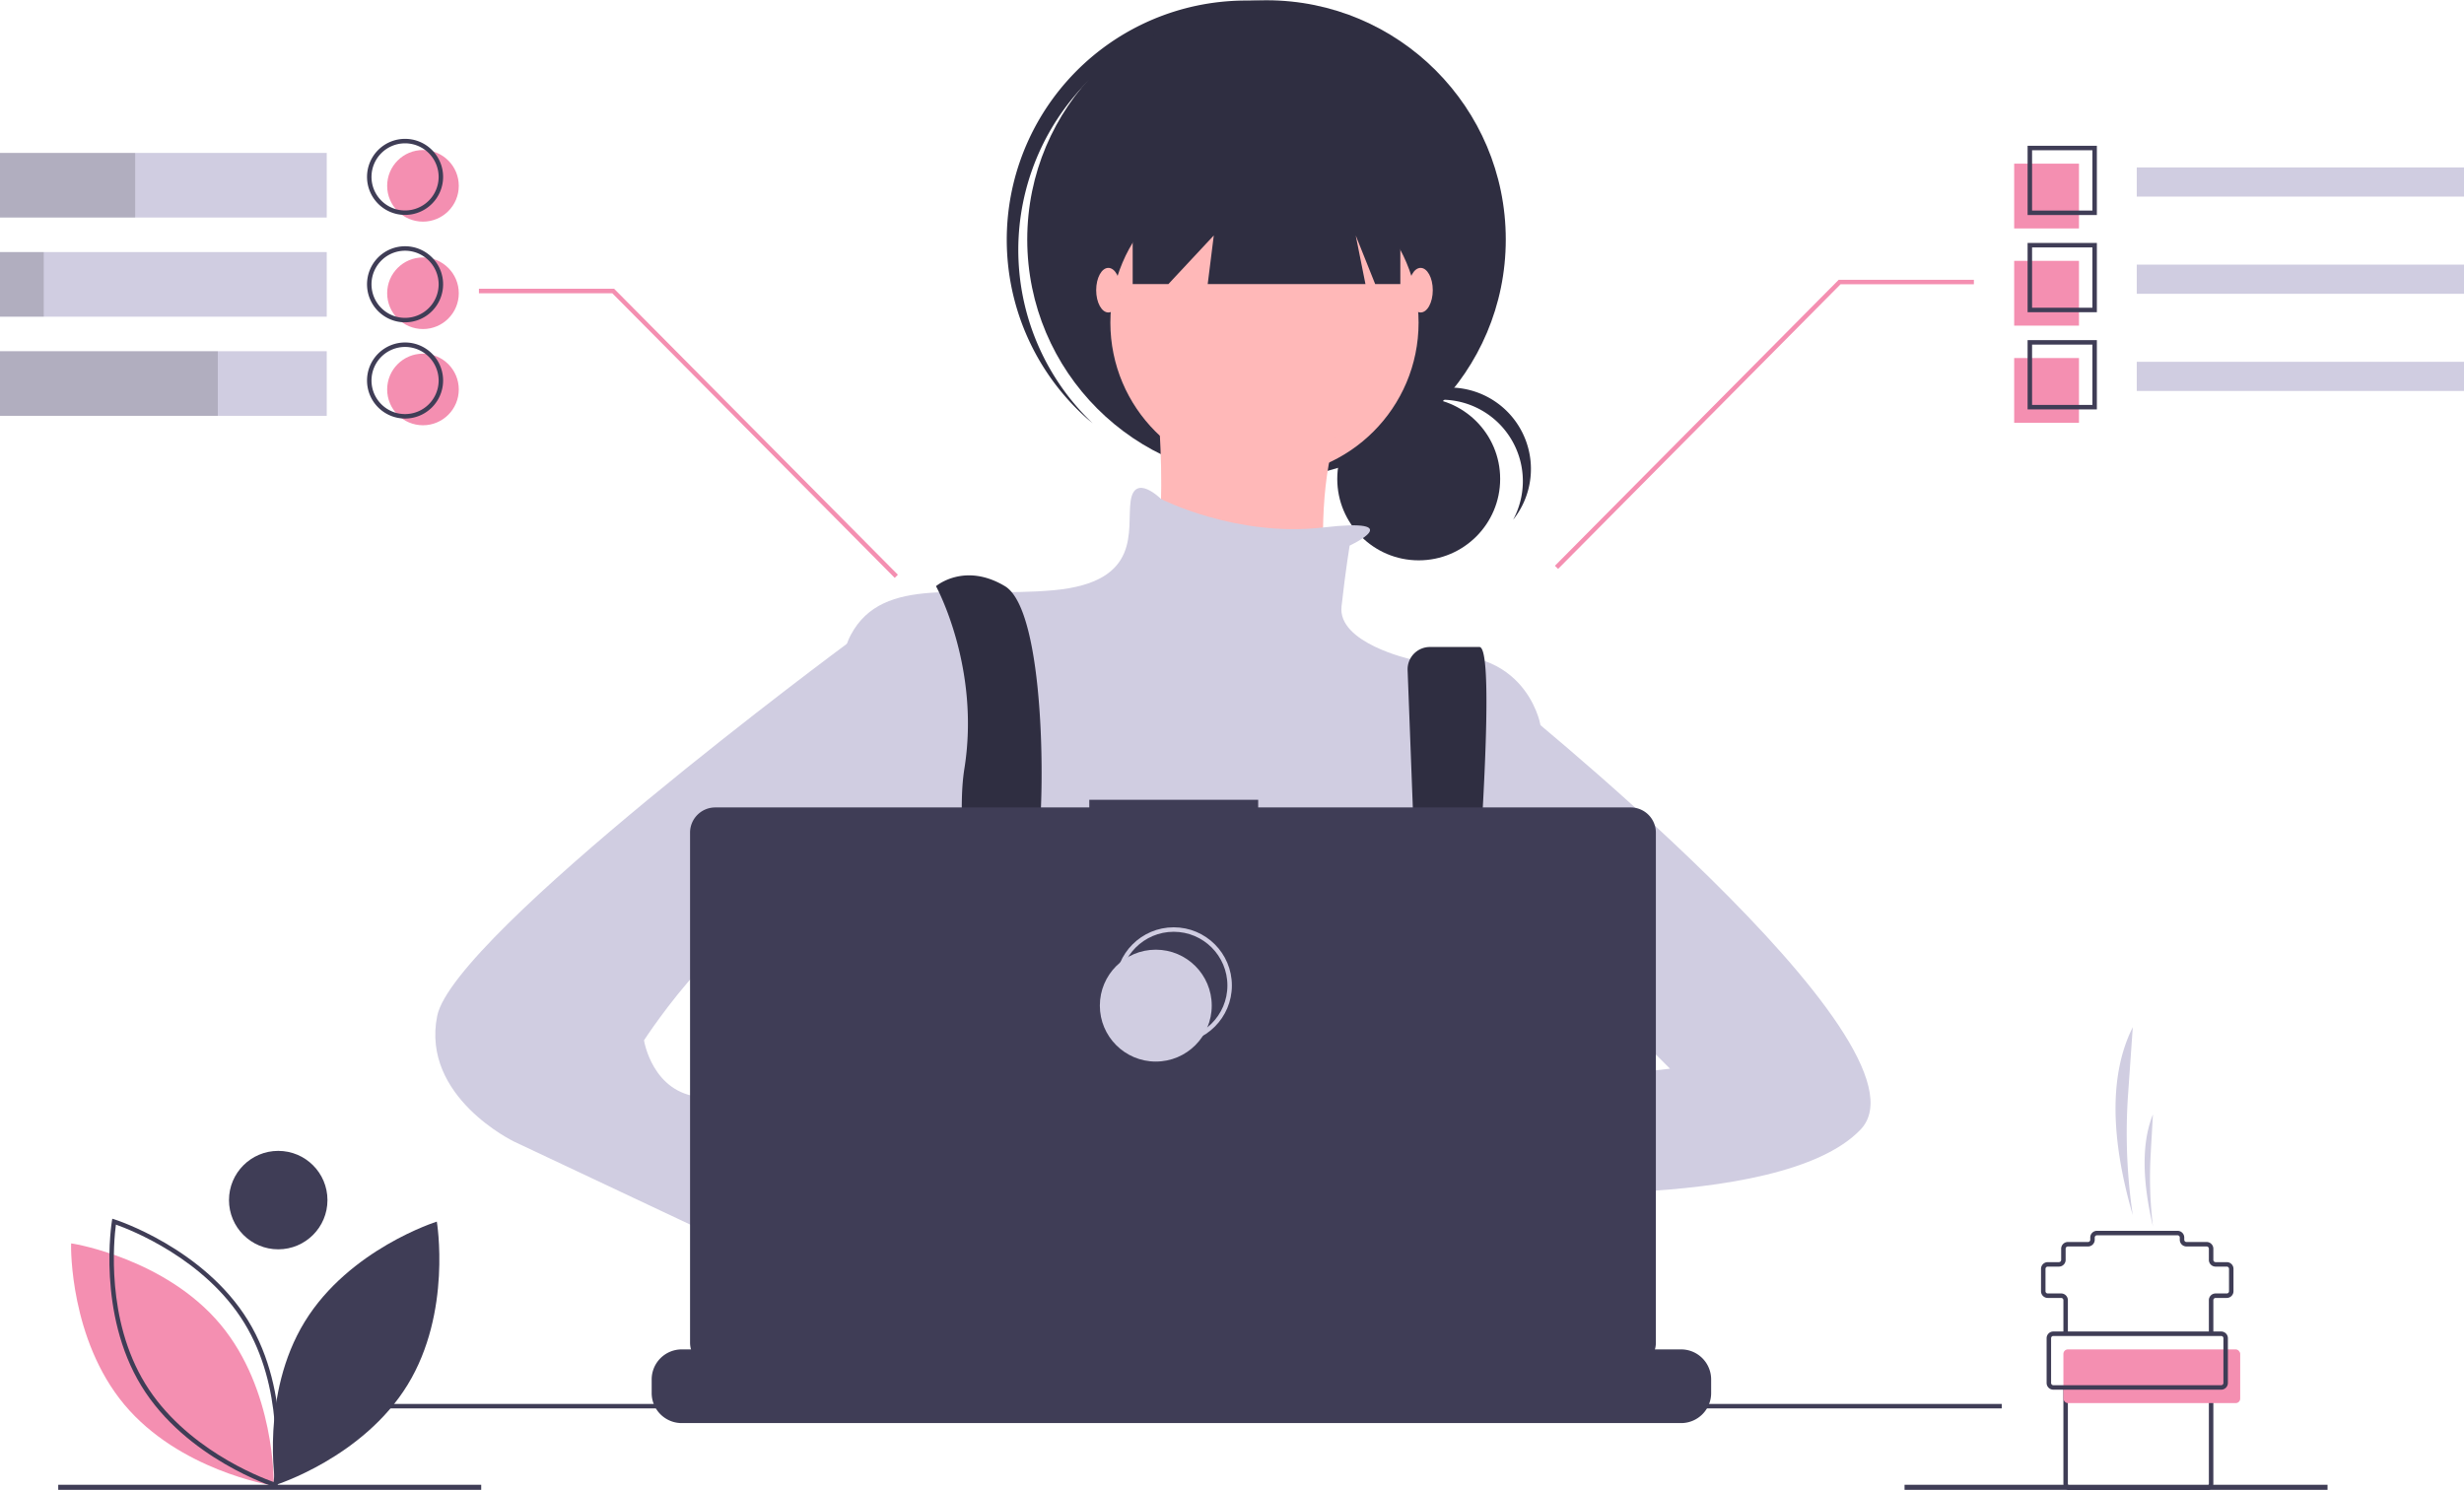 <svg xmlns="http://www.w3.org/2000/svg" width="1101" height="666">
<circle cx="633.929" cy="214.02" r="36.396" fill="#2f2e41"/>
<path fill="#2f2e41" d="M644.069 178.626a36.401 36.401 0 0132.039 53.669 36.387 36.387 0 10-60.454-39.982 36.306 36.306 0 0128.415-13.686z"/>
<circle cx="565.919" cy="107.031" r="106.912" fill="#2f2e41"/>
<path fill="#2f2e41" d="M482.01 40.696a106.893 106.893 0 01148.167-11.21c-.874-.831-1.739-1.669-2.648-2.476A106.913 106.913 0 00485.463 186.817c.908.808 1.842 1.568 2.77 2.339a106.893 106.893 0 01-6.223-148.46z"/>
<circle cx="565.013" cy="144.178" r="68.859" fill="#ffb8b8"/>
<path fill="#ffb8b8" d="M516.087 165.923s9.06 83.356-5.436 92.416 83.356 21.745 83.356 21.745-14.497-90.604 21.745-114.161z"/>
<path fill="#d0cde1" d="M603.066 243.842s26.982-12.6-11.878-8.112-72.388-12.727-72.388-12.727-11.774-11.778-13.586.906 5.436 36.242-34.429 39.866-76.107-7.248-90.604 19.933-7.248 144.966-7.248 144.966 27.181 97.852 48.926 112.349 212.013-5.436 212.013-5.436l54.362-97.852V323.574s-7.248-39.866-57.986-28.993c0 0-32.617-7.248-30.805-23.557s3.624-27.181 3.624-27.181z"/>
<path fill="#2f2e41" d="M429.05 610.271c1.12-4.88 1.87-7.64 1.87-7.64l-.58-3.97-5.97-40.54-2.51-17.1c21.74-9.06 27.18-50.74 27.18-50.74l.82-.49 3.71-2.22v-.01l13.32-7.99.27-.16 5.38 3.58 10.93 7.29c38.24 28.12 77.18 27.62 101.21 23.19 14.69-2.71 23.82-6.88 23.82-6.88l26.36-8.79.82-.27.81.12 15.46 2.34.28.05 1.28.19-3.58 24.75-5.19 35.97c13.71 7.26 25.9 20.9 36.56 37.71q3.54 5.58 6.86 11.61c2.88 5.2 5.63 10.61 8.25 16.15.32.66.63 1.33.94 2 1.01 2.17 2.01 4.36 2.98 6.56h-276.08c.36-2.21.72-4.32 1.07-6.35a1.548 1.548 0 00.04-.21c.13-.68.25-1.34.36-2 1.22-6.6 2.4-12.11 3.33-16.15z"/>
<path fill="#2f2e41" d="M418.235 261.963s19.933 36.242 12.685 81.543 21.745 157.651 21.745 157.651l21.745-5.436s-14.497-94.228-10.872-115.973 3.624-106.912-14.497-117.785-30.805 0-30.805 0zM628.973 299.625l7.617 200.626 14.497 9.06s20.839-220.167 9.966-220.167h-22.123a9.97 9.97 0 00-9.957 10.481z"/>
<circle cx="462.63" cy="487.567" r="9.06" fill="#F48FB1"/>
<circle cx="643.838" cy="496.627" r="9.06" fill="#F48FB1"/>
<path fill="#2f2e41" d="M506.12 58.104v68.859h15.947l20.295-21.745-2.718 21.745h70.489l-4.349-21.745 8.698 21.745h11.235V58.104H506.12z"/>
<ellipse cx="495.248" cy="129.681" fill="#ffb8b8" rx="5.436" ry="9.966"/>
<ellipse cx="634.778" cy="129.681" fill="#ffb8b8" rx="5.436" ry="9.966"/>
<path fill="#ffb8b8" d="M671.925 495.721s-82.449-15.403-87.886 11.778 91.51 15.403 91.51 15.403z"/>
<path fill="#d0cde1" d="M670.113 309.077S867.629 466.728 831.388 504.781s-173.959 27.181-173.959 27.181l9.06-45.302 79.731-9.06-39.866-39.866-36.242 3.624z"/>
<path fill="#ffb8b8" d="M378.369 571.828l25.369 19.933s18.121 56.174 45.302 39.866-25.369-74.295-25.369-74.295l-30.805-10.872z"/>
<path fill="#d0cde1" d="M403.738 280.084l-25.301 7.614s-175.84 130.104-183.088 166.346 34.429 56.174 34.429 56.174l157.651 74.295 16.309-43.49-74.295-38.054s5.436-10.872-16.309-12.685-25.369-25.369-25.369-25.369 43.49-67.047 67.047-52.55 30.805 25.369 30.805 25.369z"/>
<path fill="#3f3d56" d="M764.6 616.481v6.07a13.34 13.34 0 01-.91 4.87 13.682 13.682 0 01-.97 2 13.437 13.437 0 01-11.55 6.56h-446.55a13.437 13.437 0 01-11.55-6.56 13.688 13.688 0 01-.97-2 13.342 13.342 0 01-.91-4.87v-6.07a13.426 13.426 0 0113.43-13.43h25.74v-2.83a.559.559 0 01.56-.56h13.43a.559.559 0 01.56.56v2.83h8.39v-2.83a.559.559 0 01.56-.56h13.43a.559.559 0 01.56.56v2.83h8.4v-2.83a.559.559 0 01.56-.56h13.43a.559.559 0 01.56.56v2.83h8.39v-2.83a.559.559 0 01.56-.56h13.43a.559.559 0 01.56.56v2.83h8.39v-2.83a.559.559 0 01.56-.56h13.43a.559.559 0 01.56.56v2.83h8.4v-2.83a.559.559 0 01.56-.56h13.43a.559.559 0 01.56.56v2.83h8.39v-2.83a.559.559 0 01.56-.56h105.2a.559.559 0 01.56.56v2.83h8.4v-2.83a.559.559 0 01.56-.56h13.43a.566.566 0 01.56.56v2.83h8.39v-2.83a.559.559 0 01.56-.56h13.43a.559.559 0 01.56.56v2.83h8.39v-2.83a.559.559 0 01.56-.56h13.43a.559.559 0 01.56.56v2.83h8.4v-2.83a.559.559 0 01.56-.56h13.43a.557.557 0 01.55.56v2.83h8.4v-2.83a.559.559 0 01.56-.56h13.43a.559.559 0 01.56.56v2.83h8.39v-2.83a.559.559 0 01.56-.56h13.43a.559.559 0 01.56.56v2.83h39.17a13.426 13.426 0 0113.43 13.43z"/>
<path fill="#3f3d56" d="M161.448 627.416H894.448v2H161.448zM728.642 360.847H562.2v-3.431h-75.472v3.431h-167.129a11.259 11.259 0 00-11.259 11.259v227.911a11.259 11.259 0 0011.259 11.259h409.044a11.259 11.259 0 0011.259-11.259V372.105a11.259 11.259 0 00-11.259-11.259z"/>
<circle cx="524.448" cy="440.416" r="25" fill="none" stroke="#d0cde1" stroke-miterlimit="10" stroke-width="2"/>
<circle cx="516.448" cy="449.416" r="25" fill="#d0cde1"/>
<path fill="#3f3d56" d="M26.02 663.551h189v2.262h-189zM851.02 663.551h189v2.262h-189z"/>
<path fill="#3f3d56" d="M136.139 590.717c-19.911 32.506-13.061 72.941-13.061 72.941s39.133-12.269 59.044-44.775 13.061-72.941 13.061-72.941-39.133 12.269-59.044 44.775z"/>
<path fill="#F48FB1" d="M122.266 663.927l-1.132-.179c-.409-.065-41.158-6.817-65.562-36.015-24.404-29.199-23.817-70.5-23.809-70.914l.024-1.146 1.132.179c.409.065 41.158 6.817 65.562 36.016 24.404 29.198 23.817 70.499 23.809 70.913z"/>
<path fill="#3f3d56" d="M123.874 664.955l-1.094-.343c-.396-.124-39.721-12.756-59.598-45.206-19.877-32.451-13.263-73.223-13.194-73.631l.191-1.13 1.094.343c.396.124 39.721 12.756 59.598 45.207 19.877 32.45 13.263 73.222 13.194 73.63zm-72.081-117.678c-.905 6.843-4.514 42.336 13.095 71.084 17.609 28.747 50.867 41.658 57.373 43.962.905-6.843 4.514-42.336-13.095-71.083-17.609-28.748-50.867-41.659-57.373-43.963z"/>
<circle cx="124.321" cy="536.328" r="22" fill="#3f3d56"/><path fill="#F48FB1" d="M399.789 258.254L273.582 131.051H214v-2h60.417l.294.297 126.5 127.5-1.422 1.406zM696.211 254.254l126.206-127.203H882v-2h-60.418l-.293.297-126.5 127.5 1.422 1.406z"/>
<path fill="#d0cde1" d="M0 68.34h146v28.877H0zM0 112.651h146v28.877H0zM0 156.963h146v28.877H0z"/>
<path d="M0 68.34h60.399v28.877H0zM0 112.651h19.554v28.877H0zM0 156.963h97.333v28.877H0z" opacity=".15"/>
<path fill="#d0cde1" d="M954.776 74.827h146.224v13.03H954.776z"/>
<path fill="#F48FB1" d="M900 73.14h28.955v28.955h-28.955zM900 116.573h28.955v28.955h-28.955zM900 160.006h28.955v28.955h-28.955z"/>
<path fill="#3f3d56" d="M936.955 96.096h-30.955V65.14h30.955zm-28.955-2h26.955V67.14h-26.955z"/>
<path fill="#d0cde1" d="M954.776 118.26h146.224v13.03H954.776z"/>
<path fill="#3f3d56" d="M936.955 139.528h-30.955v-30.955h30.955zm-28.955-2h26.955v-26.955h-26.955z"/>
<path fill="#d0cde1" d="M954.776 161.693h146.224v13.03H954.776z"/><path fill="#3f3d56" d="M936.955 182.961h-30.955v-30.955h30.955zm-28.955-2h26.955v-26.955h-26.955z"/>
<circle cx="189" cy="83.051" r="16" fill="#F48FB1"/><circle cx="189" cy="131.051" r="16" fill="#F48FB1"/>
<circle cx="189" cy="174.051" r="16" fill="#F48FB1"/>
<path fill="#3f3d56" d="M181 96.051a17 17 0 1117-17 17.019 17.019 0 01-17 17zm0-32a15 15 0 1015 15 15.017 15.017 0 00-15-15zM181 144.051a17 17 0 1117-17 17.019 17.019 0 01-17 17zm0-32a15 15 0 1015 15 15.017 15.017 0 00-15-15zM181 187.051a17 17 0 1117-17 17.019 17.019 0 01-17 17zm0-32a15 15 0 1015 15 15.017 15.017 0 00-15-15zM989 596.051h-2v-15a3.003 3.003 0 013-3h5a1.001 1.001 0 001-1v-10a1.001 1.001 0 00-1-1h-5a3.003 3.003 0 01-3-3v-5a1.001 1.001 0 00-1-1h-9a3.003 3.003 0 01-3-3v-1a1.001 1.001 0 00-1-1h-36a1.001 1.001 0 00-1 1v1a3.003 3.003 0 01-3 3h-9a1.001 1.001 0 00-1 1v5a3.003 3.003 0 01-3 3h-5a1.001 1.001 0 00-1 1v10a1.001 1.001 0 001 1h6a3.003 3.003 0 013 3v15h-2v-15a1.001 1.001 0 00-1-1h-6a3.003 3.003 0 01-3-3v-10a3.003 3.003 0 013-3h5a1.001 1.001 0 001-1v-5a3.003 3.003 0 013-3h9a1.001 1.001 0 001-1v-1a3.003 3.003 0 013-3h36a3.003 3.003 0 013 3v1a1.001 1.001 0 001 1h9a3.003 3.003 0 013 3v5a1.001 1.001 0 001 1h5a3.003 3.003 0 013 3v10a3.003 3.003 0 01-3 3h-5a1.001 1.001 0 00-1 1zM986 666.051h-61a3.003 3.003 0 01-3-3v-43h2v43a1.001 1.001 0 001 1h61a1.001 1.001 0 001-1v-43h2v43a3.003 3.003 0 01-3 3z"/>
<rect width="79" height="24" x="922" y="603.051" fill="#F48FB1" rx="2"/>
<path fill="#3f3d56" d="M992.5 621.051h-75a3.003 3.003 0 01-3-3v-20a3.003 3.003 0 013-3h75a3.003 3.003 0 013 3v20a3.003 3.003 0 01-3 3zm-75-24a1.001 1.001 0 00-1 1v20a1.001 1.001 0 001 1h75a1.001 1.001 0 001-1v-20a1.001 1.001 0 00-1-1z"/><path fill="#d0cde1" d="M953 543.051a249.628 249.628 0 01-2.095-54.111l2.095-29.889c-11.542 22.966-8.933 53.192 0 84zM962 548.051a183.497 183.497 0 01-1.008-32.209l1.008-17.791c-5.553 13.67-4.298 31.662 0 50z"/></svg>